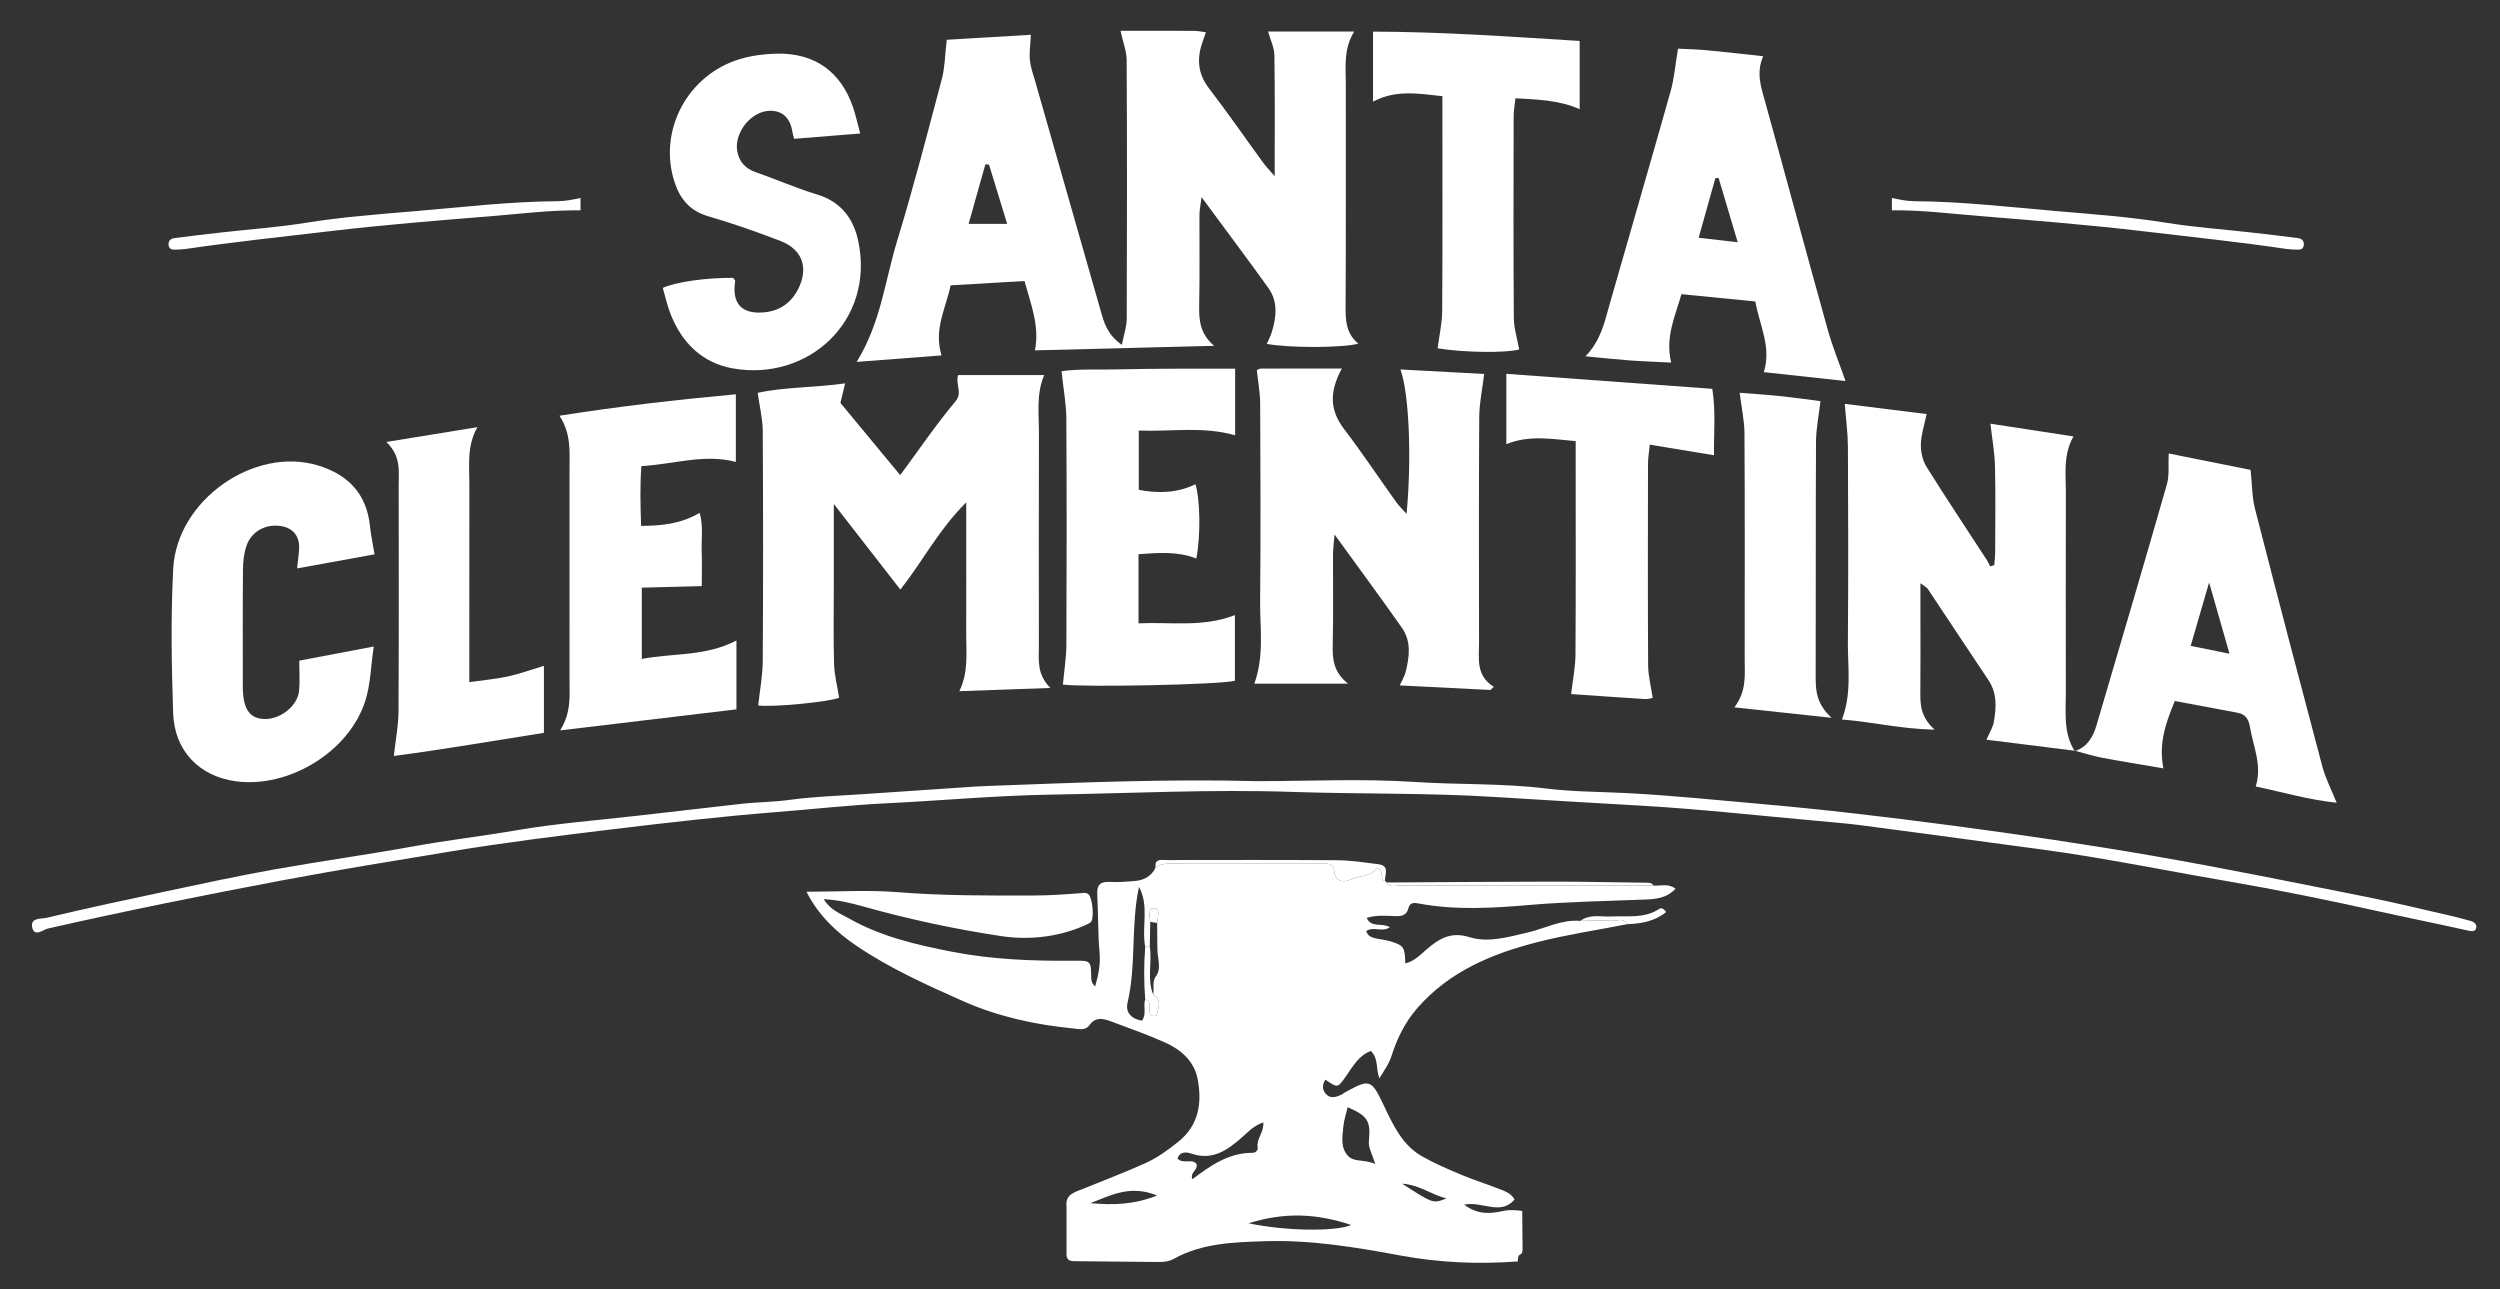 <?xml version="1.0" encoding="utf-8"?>
<!-- Generator: Adobe Illustrator 16.0.0, SVG Export Plug-In . SVG Version: 6.00 Build 0)  -->
<!DOCTYPE svg PUBLIC "-//W3C//DTD SVG 1.1//EN" "http://www.w3.org/Graphics/SVG/1.1/DTD/svg11.dtd">
<svg version="1.1" id="Capa_1" xmlns="http://www.w3.org/2000/svg" xmlns:xlink="http://www.w3.org/1999/xlink" x="0px" y="0px"
	 width="570px" height="294px" viewBox="0 0 570 294" enable-background="new 0 0 570 294" xml:space="preserve">
<rect x="0" y="0" width="570" height="294" fill="#333333" stroke="none"/>
<path fill-rule="evenodd" clip-rule="evenodd" fill="#FFFFFF" d="M286.632,178.104c11.743,0,23.947-0.604,36.059,0.188
	c9.951,0.651,19.936,0.268,29.872,1.496c6.075,0.752,12.27,0.723,18.404,1.041c10.125,0.525,20.201,1.564,30.282,2.45
	c14.692,1.292,29.355,3.026,43.979,4.968c15.239,2.023,30.461,4.255,45.607,6.877c16.275,2.819,32.466,6.138,48.669,9.362
	c6.805,1.354,13.547,3.02,20.314,4.561c1.125,0.256,2.225,0.625,3.35,0.884c0.901,0.208,1.595,0.815,1.414,1.62
	c-0.208,0.922-1.008,0.816-1.952,0.603c-6.769-1.529-13.578-2.876-20.352-4.381c-11.445-2.543-22.927-4.89-34.485-6.87
	c-10.583-1.813-21.122-3.892-31.715-5.643c-7.665-1.268-15.384-2.21-23.083-3.262c-9.347-1.276-18.695-2.532-28.047-3.761
	c-3.618-0.476-7.269-0.783-10.89-1.107c-13.216-1.183-26.407-2.658-39.666-3.426c-11.108-0.645-22.222-1.278-33.322-1.98
	c-15.473-0.979-30.949-0.645-46.416-1.168c-18.419-0.624-36.825,0.321-55.231,0.623c-12.446,0.204-24.88,1.368-37.329,1.972
	c-8.281,0.402-16.545,1.326-24.82,1.979c-12.55,0.99-25.071,2.429-37.573,3.939c-12.32,1.487-24.646,3.027-36.886,5.048
	c-12.87,2.124-25.749,4.209-38.576,6.624c-17.859,3.363-35.661,6.952-53.381,10.98c-0.928,0.211-3.077,2.074-3.537-0.357
	c-0.412-2.177,2.154-1.83,3.301-2.104c9.164-2.181,18.377-4.163,27.594-6.114c8.076-1.711,16.15-3.458,24.274-4.908
	c10.58-1.889,21.233-3.36,31.807-5.276c7.812-1.417,15.696-2.318,23.52-3.668c8.968-1.546,18.085-2.225,27.14-3.268
	c7.902-0.91,15.808-1.786,23.708-2.711c3.794-0.444,7.61-0.427,11.418-0.95c5.581-0.767,11.247-0.921,16.878-1.311
	c8.446-0.584,16.894-1.147,25.341-1.714c0.998-0.067,1.997-0.109,2.996-0.146C245.597,178.454,265.891,177.558,286.632,178.104z"/>
<path fill-rule="evenodd" clip-rule="evenodd" fill="#FFFFFF" d="M523.982,54.295c-3.445-0.452-6.896-0.861-10.349-1.251
	c-6.573-0.743-13.19-1.208-19.714-2.253c-8.185-1.31-16.443-1.935-24.666-2.627c-10.892-0.917-21.775-2.222-32.74-2.288
	c-1.833-0.011-3.66-0.42-5.162-0.729c0,0.938,0,1.875,0,2.813c6.658-0.093,13.287,0.748,19.882,1.286
	c12.513,1.021,25.043,2.013,37.528,3.495c10.829,1.285,21.676,2.416,32.469,4.006c0.819,0.121,1.656,0.144,2.486,0.174
	c0.671,0.024,1.363-0.058,1.521-0.868C525.43,55.075,524.933,54.42,523.982,54.295z"/>
<path fill-rule="evenodd" clip-rule="evenodd" fill="#FFFFFF" d="M285.945,45.433"/>
<path fill-rule="evenodd" clip-rule="evenodd" fill="#FFFFFF" d="M285.945,43.699"/>
<g>
	<path fill-rule="evenodd" clip-rule="evenodd" fill="#FFFFFF" d="M346.061,287.605c-8.951,0.672-17.834,0.301-26.684-1.338
		c-10.248-1.897-20.543-3.615-31.023-3.271c-7.1,0.233-14.249,0.421-20.714,4.018c-1.054,0.587-2.189,0.73-3.363,0.719
		c-6.471-0.063-12.941-0.142-19.413-0.183c-1.288-0.008-1.788-0.607-1.694-1.828c-0.001-3.561-0.001-7.121-0.001-10.682
		c-0.342-2.789,2.032-3.267,3.723-3.964c4.749-1.958,9.562-3.751,14.252-5.87c2.773-1.254,5.126-2.987,7.468-4.852
		c4.806-3.828,5.492-9.006,4.424-14.447c-0.779-3.973-3.791-6.604-7.398-8.215c-3.927-1.752-7.991-3.201-12.026-4.702
		c-1.844-0.687-3.708-1.38-5.266,0.796c-0.9,1.26-2.463,0.819-3.747,0.692c-8.618-0.851-17.039-2.685-24.962-6.198
		c-8.328-3.695-16.667-7.445-24.257-12.565c-4.688-3.162-8.742-6.992-11.502-12.404c7.251,0,14.066-0.438,20.804,0.103
		c10.297,0.826,20.586,0.787,30.885,0.762c3.814-0.01,7.634-0.268,11.437-0.586c0.601-0.051,0.909,0.076,1.221,0.366
		c0.866,0.805,1.261,5.201,0.563,6.179c-0.171,0.238-0.484,0.402-0.764,0.535c-5.809,2.768-12.797,3.812-19.776,2.758
		c-10.635-1.605-21.138-3.864-31.494-6.773c-2.832-0.796-5.673-1.475-8.942-1.65c1.491,2.482,3.752,3.261,5.74,4.389
		c7.328,4.158,15.396,6.023,23.559,7.61c9.181,1.785,18.46,2.126,27.776,2.039c3.842-0.036,3.851-0.005,3.918,3.884
		c0.013,0.695,0.166,1.302,0.885,1.997c0.742-2.591,1.247-4.979,1.015-7.643c-0.39-4.462-0.295-8.964-0.529-13.443
		c-0.119-2.251,0.866-2.879,2.951-2.761c1.818,0.104,3.66-0.044,5.482-0.192c2.097-0.171,3.857-0.984,4.826-3.013
		c1.086-0.921,2.356-0.991,3.721-0.968c3.83,0.065,7.662,0.026,11.493,0.024c7.495-0.002,14.991-0.016,22.487-0.002
		c1.436,0.002,2.9-0.369,3.113,2.047c0.143,1.607,1.744,2.431,3.449,1.643c2.174-1.006,4.863-0.668,6.279-2.715
		c1.73,0.668,0.467,2.479,1.801,3.021l0.258,0.031l0.043,0.255c0.84,1.257,2.119,0.675,3.193,0.677
		c19.246,0.036,38.492,0.029,57.738,0.031c1.59,0.109,3.275-0.566,5.006,0.692c-1.986,2.196-4.492,2.39-7.068,2.493
		c-8.699,0.35-17.395,0.477-26.094,1.22c-8.387,0.716-16.885,1.251-25.295-0.306c-1.016-0.188-2.08-0.357-2.404,0.953
		c-0.484,1.964-1.848,1.965-3.459,1.895c-1.979-0.088-3.988-0.234-6.094,0.404c1.066,2.391,3.543,1.029,5.301,2.147
		c-1.756,1.224-3.852-0.294-5.4,0.891c0.354,1.106,1.248,1.471,2.27,1.669c1.135,0.22,2.295,0.355,3.393,0.695
		c2.904,0.898,3.184,1.369,3.234,4.982c2.047-0.469,3.373-1.906,4.842-3.17c2.811-2.42,5.514-4.157,9.807-2.813
		c4.287,1.343,8.846-0.038,13.238-1.055c4.002-0.925,7.752-3.035,12.039-2.651c2.42-0.023,4.842-0.146,7.254-0.027
		c1.16,0.057,2.617-0.791,3.471,0.77c-6.809,1.333-13.695,2.363-20.41,4.068c-10.383,2.637-20.119,6.654-27.453,15.023
		c-2.803,3.197-4.633,6.931-5.889,10.852c-0.625,1.955-1.697,3.402-2.793,5.193c-0.871-2.101-0.123-4.497-1.969-6.229
		c-2.787,1.061-4.127,3.596-5.725,5.865c-1.838,2.613-1.832,2.617-4.615,0.672c-0.873,1.302-0.709,2.598,0.393,3.535
		c0.979,0.831,2.201,0.398,3.281-0.105c0.297-0.139,0.539-0.389,0.83-0.547c5.584-3.059,5.936-3.018,8.758,2.902
		c2.156,4.524,4.213,9.117,8.785,11.717c2.865,1.628,5.93,2.928,8.975,4.209c2.74,1.153,5.59,2.041,8.359,3.127
		c1.365,0.535,2.855,0.948,3.748,2.491c-3.197,3.753-7.311,0.335-11.516,1.173c3.15,2.387,6.076,2.07,8.875,1.459
		c1.531-0.336,2.922-0.215,4.383-0.023c0.025,2.961,0.053,5.92,0.078,8.88c-0.012,0.331-0.104,0.636-0.275,0.918
		C345.99,286.174,346.104,286.926,346.061,287.605z M262.927,226.746c0.245-1.283-0.211-2.645,0.438-3.881
		c1.642-2.026,0.488-4.28,0.523-6.438c-0.02-2-0.04-4-0.06-6.001c0.09-0.641,0.22-1.279,0.258-1.923
		c0.039-0.66-0.098-1.385-0.884-1.438c-1.205-0.082-1.092,0.906-1.104,1.684c-0.008,0.481,0.102,0.965,0.158,1.447
		c-0.033,1.896-0.067,3.791-0.101,5.686c-0.351-0.002-0.701-0.006-1.052-0.009c-0.853-4.502,0.973-9.317-1.411-13.659
		c-1.906,8.752-0.573,17.739-2.618,26.444c-0.513,2.187,0.93,3.679,3.287,4.059c1.145-1.547,0.221-3.301,0.739-4.831
		c1.788,0.611,0.557,2.281,1.168,3.293c0.144,0.236,0.47,0.469,0.733,0.496c0.251,0.026,0.731-0.176,0.767-0.348
		C264.102,229.7,264.973,227.94,262.927,226.746z M313.563,265.379c-0.781-2.475-1.615-3.658-1.453-5.281
		c0.457-4.595-0.35-5.678-4.836-7.664c-0.342,1.454-0.846,2.879-0.98,4.338c-0.213,2.286-0.727,4.762,0.973,6.691
		C308.668,265.053,310.848,264.24,313.563,265.379z M288.043,255.912c-2.342,0.813-3.525,2.24-4.88,3.418
		c-3.316,2.885-6.696,5.352-11.532,3.688c-1.021-0.352-2.621-0.584-3.152,1.133c1.31,1.396,3.436-0.147,4.365,1.311
		c0.231,1.439-1.583,1.809-0.979,3.402c4.136-3.121,8.292-6.041,13.695-6.023c0.68,0.002,1.324-0.525,1.189-1.287
		C286.418,259.677,288.168,258.293,288.043,255.912z M284.689,278.91c8.229,1.748,19.598,1.963,23.389,0.389
		C300.277,276.68,292.93,276.316,284.689,278.91z M248.617,274.314c4.899,0.451,9.728,0.428,15.21-1.734
		C257.64,270.035,253.19,272.589,248.617,274.314z M319.674,269.867c7.086,4.59,7.086,4.59,10.129,3.361
		C326.199,272.381,323.896,270.203,319.674,269.867z"/>
	<path fill-rule="evenodd" clip-rule="evenodd" fill="#FFFFFF" d="M315.775,200.922c-1.334-0.543-0.07-2.354-1.801-3.021
		c-1.416,2.047-4.105,1.709-6.279,2.715c-1.705,0.788-3.307-0.035-3.449-1.643c-0.213-2.416-1.678-2.045-3.113-2.047
		c-7.496-0.014-14.992,0-22.487,0.002c-3.831,0.002-7.663,0.041-11.493-0.024c-1.364-0.023-2.635,0.047-3.721,0.968
		c0.059-0.467-0.053-1.102,0.21-1.366c0.631-0.634,1.548-0.415,2.366-0.416c12.957-0.003,25.914-0.061,38.869,0.041
		c3.121,0.024,6.246,0.518,9.357,0.905C316.977,197.377,315.684,199.455,315.775,200.922z"/>
	<path fill-rule="evenodd" clip-rule="evenodd" fill="#FFFFFF" d="M377.008,201.916c-19.246-0.002-38.492,0.005-57.738-0.031
		c-1.074-0.002-2.354,0.58-3.193-0.677c12.773-0.071,25.549-0.187,38.324-0.196c6.965-0.005,13.932,0.178,20.896,0.244
		C375.988,201.262,376.604,201.26,377.008,201.916z"/>
	<path fill-rule="evenodd" clip-rule="evenodd" fill="#FFFFFF" d="M371.047,210.705c-0.854-1.561-2.311-0.713-3.471-0.77
		c-2.412-0.119-4.834,0.004-7.254,0.027c2.158-1.62,4.68-0.883,7.039-1.004c3.74-0.191,7.594,0.533,11.004-1.769
		c0.367-0.247,0.967-0.06,1.514,0.764C377.313,210.031,374.264,210.6,371.047,210.705z"/>
	<path fill-rule="evenodd" clip-rule="evenodd" fill="#FFFFFF" d="M262.156,215.883c0.562,3.6-0.679,7.326,0.771,10.863
		c2.046,1.194,1.175,2.954,0.843,4.582c-0.035,0.172-0.516,0.374-0.767,0.348c-0.264-0.027-0.59-0.26-0.733-0.496
		c-0.611-1.012,0.62-2.682-1.168-3.293c-0.291-4.004-0.318-8.009,0.003-12.013C261.455,215.877,261.806,215.881,262.156,215.883z"/>
	<path fill-rule="evenodd" clip-rule="evenodd" fill="#FFFFFF" d="M263.829,210.427c-0.524-0.076-1.048-0.152-1.572-0.229
		c-0.057-0.482-0.166-0.966-0.158-1.447c0.013-0.777-0.101-1.766,1.104-1.684c0.786,0.053,0.923,0.777,0.884,1.438
		C264.049,209.147,263.919,209.786,263.829,210.427z"/>
</g>
<g>
	<path fill-rule="evenodd" clip-rule="evenodd" fill="#FFFFFF" d="M255.783,78.629c0.482-2.471,1.108-4.202,1.114-5.936
		c0.07-19.652,0.084-39.305-0.015-58.957c-0.01-2.058-0.839-4.111-1.407-6.714c5.543,0,11.181-0.013,16.818,0.014
		c0.795,0.003,1.59,0.19,2.654,0.327c-0.3,0.854-0.499,1.437-0.709,2.016c-1.387,3.831-1.223,7.333,1.411,10.762
		c4.256,5.543,8.23,11.302,12.35,16.95c0.66,0.906,1.459,1.711,2.631,3.068c0-9.659,0.074-18.637-0.064-27.61
		c-0.027-1.705-0.893-3.396-1.445-5.357c6.439,0,12.711,0,19.639,0c-2.486,3.998-1.91,8.073-1.914,12.077
		c-0.016,16.821,0.043,33.643-0.051,50.464c-0.02,3.254,0.057,6.309,2.924,8.628c-3.824,0.976-15.768,0.993-20.887,0.049
		c0.406-0.944,0.869-1.8,1.148-2.713c1.045-3.438,1.43-6.935-0.789-10.03c-4.834-6.742-9.821-13.375-15.237-20.72
		c-0.234,1.884-0.474,2.943-0.479,4.004c-0.034,6.828,0.082,13.658-0.06,20.484c-0.071,3.414,0.098,6.623,3.412,9.41
		c-13.93,0.354-27.151,0.689-40.867,1.037c1.105-5.505-0.887-10.362-2.368-15.814c-5.556,0.326-10.985,0.646-16.855,0.991
		c-1.077,5.263-3.903,9.991-2.067,15.969c-6.365,0.487-12.594,0.965-19.357,1.483c5.493-8.839,6.466-18.509,9.234-27.578
		c3.734-12.232,6.938-24.63,10.211-36.998c0.69-2.61,0.688-5.402,1.095-8.865c5.84-0.346,12.398-0.734,19.184-1.137
		c-0.109,2.271-0.388,4.048-0.222,5.782c0.157,1.633,0.75,3.23,1.206,4.827c4.965,17.419,9.941,34.834,14.915,52.25
		C251.707,73.494,252.394,76.242,255.783,78.629z M225.499,37.542c-0.276-0.03-0.554-0.061-0.83-0.09
		c-1.257,4.463-2.513,8.926-3.824,13.583c3.178,0,5.857,0,8.788,0C228.166,46.247,226.833,41.894,225.499,37.542z"/>
	<path fill-rule="evenodd" clip-rule="evenodd" fill="#FFFFFF" d="M382.59,11.091c2.119,0.114,4.428,0.163,6.721,0.379
		c4.084,0.383,8.16,0.865,12.691,1.355c-1.662,3.843-0.465,7.094,0.463,10.441c4.791,17.272,9.432,34.588,14.244,51.854
		c1.102,3.949,2.676,7.767,4.07,11.756c-5.793-0.631-11.998-1.306-18.629-2.028c1.766-5.653-0.895-10.48-1.941-16.114
		c-5.531-0.547-11.064-1.094-16.84-1.665c-1.471,5.158-3.742,9.825-2.336,15.601c-3.391-0.172-6.465-0.275-9.529-0.499
		c-3.119-0.229-6.229-0.575-10.008-0.933c3.467-3.596,4.299-7.647,5.426-11.605c4.639-16.28,9.391-32.529,13.977-48.824
		C381.723,17.883,381.963,14.794,382.59,11.091z M391.832,40.558c-0.244,0.023-0.488,0.047-0.732,0.07
		c-1.242,4.437-2.484,8.872-3.805,13.582c3.164,0.364,5.709,0.657,8.902,1.024C394.596,49.854,393.213,45.206,391.832,40.558z"/>
	<path fill-rule="evenodd" clip-rule="evenodd" fill="#FFFFFF" d="M196.129,30.435c-5.448,0.438-10.203,0.821-15.068,1.213
		c-0.167-0.661-0.317-1.101-0.387-1.552c-0.518-3.379-2.482-5.075-5.588-4.806c-4.165,0.362-7.829,5.287-6.959,9.388
		c0.489,2.304,1.85,3.762,4.125,4.558c4.705,1.645,9.289,3.669,14.052,5.108c5.463,1.651,8.315,5.535,9.386,10.648
		c3.811,18.202-11.5,32.059-28.633,28.997c-6.876-1.228-11.501-5.74-14.098-12.195c-0.797-1.981-1.244-4.104-1.849-6.147
		c2.938-1.363,9.886-2.347,16.005-2.294c0.176,0.24,0.532,0.508,0.5,0.716c-0.782,5.087,1.419,7.57,6.443,7.16
		c3.601-0.294,6.258-2.068,7.903-5.293c2.447-4.795,1.04-9.037-3.98-10.977c-5.42-2.094-10.923-4.022-16.499-5.648
		c-4.148-1.21-6.401-3.874-7.673-7.749c-3.835-11.688,2.888-24.515,14.928-28.101c2.672-0.796,5.553-1.166,8.349-1.228
		c8.629-0.191,14.609,4.084,17.392,12.186C195.063,26.124,195.441,27.899,196.129,30.435z"/>
	<path fill-rule="evenodd" clip-rule="evenodd" fill="#FFFFFF" d="M327.783,79.417c0.393-3.096,1.02-5.807,1.037-8.522
		c0.1-14.642,0.047-29.284,0.047-43.927c0-1.62,0-3.24,0-5.037c-5.582-0.617-10.66-1.496-15.818,1.252c0-5.395,0-10.461,0-15.971
		c15.801,0.032,31.314,1.151,47.113,2.125c0,5.237,0,10.176,0,15.563c-4.623-2.08-9.459-2.187-14.635-2.499
		c-0.166,1.567-0.414,2.84-0.416,4.114c-0.027,15.308-0.074,30.616,0.039,45.923c0.018,2.405,0.791,4.804,1.223,7.248
		C343.371,80.5,333.879,80.404,327.783,79.417z"/>
</g>
<g>
	<path fill-rule="evenodd" clip-rule="evenodd" fill="#FFFFFF" d="M220.304,114.539c-6.313,6.249-9.836,13.319-15.021,19.886
		c-4.943-6.357-9.757-12.548-15.175-19.518c0,6.841,0,12.654,0,18.468c0,5.994-0.115,11.991,0.055,17.981
		c0.072,2.545,0.742,5.074,1.159,7.729c-2.502,0.984-14.954,2.188-18.454,1.764c0.365-3.412,1.021-6.803,1.041-10.197
		c0.106-17.481,0.099-34.964-0.002-52.446c-0.016-2.731-0.714-5.459-1.158-8.635c6.063-1.345,12.813-1.16,19.942-2.161
		c-0.388,1.599-0.708,2.919-1.08,4.45c4.459,5.388,8.993,10.864,13.637,16.474c4.378-5.927,8.207-11.592,12.583-16.799
		c1.743-2.074-0.071-3.763,0.63-6.027c6.386,0,12.809,0,19.623,0c-1.853,4.272-1.195,8.855-1.208,13.384
		c-0.047,16.15-0.026,32.301-0.012,48.452c0.003,3.133-0.52,6.371,2.633,9.512c-7.436,0.262-13.83,0.488-20.764,0.732
		c2.105-4.363,1.549-8.65,1.563-12.884c0.028-8.158,0.009-16.317,0.009-24.476C220.304,118.631,220.304,117.037,220.304,114.539z"/>
	<path fill-rule="evenodd" clip-rule="evenodd" fill="#FFFFFF" d="M473.116,171.178c-6.55-0.82-13.1-1.639-20.198-2.525
		c0.738-1.723,1.461-2.816,1.667-4.002c0.574-3.299,0.794-6.58-1.237-9.607c-4.636-6.906-9.197-13.861-13.815-20.778
		c-0.25-0.376-0.749-0.585-1.676-1.279c0,2.927,0,5.385,0,7.843c0,5.494,0.042,10.988-0.017,16.482
		c-0.031,3.014-0.124,6.002,3.258,9.053c-7.746-0.162-14.149-1.768-21.143-2.32c2.309-5.98,1.313-11.904,1.362-17.756
		c0.123-14.815,0.08-29.631,0.009-44.448c-0.015-3.073-0.44-6.146-0.718-9.761c6.09,0.76,12.45,1.554,18.66,2.329
		c-0.504,2.453-1.257,4.655-1.314,6.876c-0.045,1.717,0.391,3.701,1.29,5.144c4.486,7.197,9.2,14.254,13.824,21.366
		c0.271,0.418,0.455,0.894,0.68,1.342c0.318-0.1,0.637-0.199,0.956-0.299c0.067-1.017,0.192-2.032,0.194-3.049
		c0.019-6.492,0.116-12.987-0.037-19.477c-0.072-3.075-0.642-6.139-1.041-9.705c5.883,0.901,12.159,1.862,18.938,2.901
		c-2.41,4.202-1.731,8.625-1.741,12.967c-0.033,15.149-0.023,30.299-0.006,45.448c0.005,4.547-0.601,9.199,2.034,13.35
		L473.116,171.178z"/>
	<path fill-rule="evenodd" clip-rule="evenodd" fill="#FFFFFF" d="M305.95,84.022c-2.889,5.293-2.771,9.493,0.458,13.743
		c4.129,5.434,7.926,11.119,11.898,16.673c0.649,0.907,1.468,1.693,2.39,2.741c1.188-12.453,0.6-27.52-1.393-32.937
		c6.631,0.353,13.062,0.694,19.089,1.015c-0.414,3.45-1.106,6.635-1.127,9.824c-0.109,17.165-0.062,34.33-0.044,51.497
		c0.004,3.615-0.763,7.457,3.372,10.025c-0.26,0.236-0.521,0.473-0.78,0.709c-6.744-0.338-13.487-0.676-20.666-1.035
		c0.588-1.311,1.107-2.135,1.331-3.031c0.858-3.441,1.354-6.98-0.822-10.08c-4.865-6.928-9.899-13.735-15.381-21.303
		c-0.167,2.101-0.346,3.332-0.351,4.563c-0.027,6.833,0.1,13.669-0.063,20.497c-0.077,3.281,0.13,6.305,3.494,8.953
		c-7.495,0-14.189,0-21.363,0c2.294-6.389,1.265-12.667,1.321-18.875c0.135-14.998,0.078-29.998,0.009-44.996
		c-0.011-2.435-0.478-4.867-0.763-7.58c0.019-0.009,0.438-0.376,0.858-0.379C293.396,84.01,299.372,84.022,305.95,84.022z"/>
	<path fill-rule="evenodd" clip-rule="evenodd" fill="#FFFFFF" d="M473.045,171.271c2.816-0.939,4.155-3.174,4.93-5.805
		c5.398-18.33,10.813-36.656,16.075-55.025c0.6-2.093,0.288-4.446,0.417-7.049c6.528,1.308,12.957,2.597,18.67,3.741
		c0.362,3.406,0.32,6.204,0.99,8.819c5.031,19.636,10.162,39.248,15.373,58.835c0.715,2.688,2.044,5.213,3.258,8.234
		c-6.146-0.605-12.051-2.357-18.459-3.699c1.539-4.824-0.577-9.127-1.317-13.609c-0.263-1.588-0.935-2.855-2.687-3.184
		c-4.727-0.891-9.455-1.77-14.442-2.699c-2.012,4.912-3.748,9.609-2.596,15.355c-4.996-0.855-9.532-1.578-14.042-2.432
		c-2.059-0.391-4.067-1.045-6.099-1.578L473.045,171.271z M503.678,132.803c-1.547,5.319-2.813,9.679-4.204,14.462
		c3.028,0.609,5.642,1.137,8.852,1.783C506.728,143.464,505.336,138.6,503.678,132.803z"/>
	<path fill-rule="evenodd" clip-rule="evenodd" fill="#FFFFFF" d="M281.612,84.058c0,5.261,0,10.02,0,15.195
		c-7.32-2.115-14.513-0.802-21.971-1.084c0,4.68,0,8.937,0,13.518c4.417,0.835,8.748,0.75,12.92-1.279
		c1.097,3.531,1.205,11.91,0.193,16.931c-4.249-1.669-8.598-1.316-13.174-0.984c0,5.315,0,10.236,0,15.765
		c7.382-0.347,14.618,0.981,21.978-1.877c0,5.201,0,10.098,0,14.967c-3.276,0.906-34.41,1.518-39.215,0.871
		c0.278-3.086,0.777-6.131,0.791-9.178c0.077-17.145,0.095-34.29-0.012-51.433c-0.021-3.403-0.667-6.803-1.092-10.829
		c3.778-0.572,8.186-0.302,12.554-0.415c4.492-0.117,8.986-0.136,13.48-0.162C272.506,84.038,276.946,84.058,281.612,84.058z"/>
	<path fill-rule="evenodd" clip-rule="evenodd" fill="#FFFFFF" d="M167.909,146.035c0,5.436,0,10.379,0,15.697
		c-13.163,1.572-26.257,3.135-40.19,4.797c2.593-4.162,2.126-7.982,2.129-11.734c0.013-15.974,0.005-31.949,0.006-47.923
		c0-3.96,0.389-7.973-2.289-12.086c13.628-2.153,26.714-3.648,40.208-4.89c0,5.208,0,10.113,0,15.428
		c-7.147-1.911-14.004,0.514-21.537,0.945c-0.343,4.469-0.208,8.863-0.067,13.635c4.617-0.039,8.942-0.396,13.354-2.971
		c0.866,3.044,0.374,5.805,0.461,8.49c0.091,2.802,0.021,5.607,0.021,8.211c-4.719,0.121-9.062,0.233-13.674,0.352
		c0,5.605,0,10.658,0,16.254C153.467,148.85,160.714,149.756,167.909,146.035z"/>
	<path fill-rule="evenodd" clip-rule="evenodd" fill="#FFFFFF" d="M85.392,126.391c-6.119,1.112-11.637,2.115-17.664,3.21
		c0.201-1.914,0.45-3.321,0.476-4.731c0.052-2.855-1.616-4.646-4.475-4.976c-3.318-0.383-6.415,1.329-7.52,4.526
		c-0.583,1.689-0.795,3.578-0.811,5.38c-0.079,8.826-0.036,17.653-0.036,26.479c0,0.334-0.009,0.668,0.003,1
		c0.164,4.365,1.532,6.363,4.538,6.639c3.71,0.338,7.932-2.811,8.288-6.391c0.213-2.133,0.039-4.307,0.039-6.896
		c5.393-1.023,10.869-2.064,16.985-3.227c-0.657,4.441-0.721,8.629-1.945,12.445c-3.735,11.633-17.524,19.939-29.591,18.27
		c-8.223-1.139-13.914-6.926-14.2-15.52c-0.365-10.979-0.557-22.004,0.02-32.965c0.822-15.619,18.456-27.921,32.995-23.515
		c6.838,2.072,11.097,6.439,11.857,13.807C84.552,121.875,84.968,123.802,85.392,126.391z"/>
	<path fill-rule="evenodd" clip-rule="evenodd" fill="#FFFFFF" d="M376.817,159.127c-0.492,0.08-1.121,0.301-1.733,0.262
		c-5.791-0.369-11.579-0.781-16.861-1.146c0.372-3.258,0.968-6.141,0.987-9.025c0.098-14.493,0.045-28.985,0.045-43.477
		c0-1.633,0-3.265,0-5.166c-5.459-0.466-10.509-1.449-15.808,0.684c0-5.327,0-10.389,0-16.026c15.787,1.149,31.3,2.279,46.962,3.42
		c0.837,5.497,0.295,10.409,0.387,15.144c-4.985-0.823-9.629-1.589-14.652-2.418c-0.174,1.81-0.399,3.077-0.401,4.346
		c-0.024,15.325-0.062,30.65,0.031,45.975C375.788,154.098,376.431,156.494,376.817,159.127z"/>
	<path fill-rule="evenodd" clip-rule="evenodd" fill="#FFFFFF" d="M88.096,100.769c7.621-1.239,13.834-2.25,20.752-3.376
		c-2.41,4.255-1.831,8.511-1.837,12.705c-0.019,13.329-0.007,26.659-0.007,39.99c0,1.623,0,3.248,0,5.436
		c3.328-0.471,6.101-0.699,8.793-1.291c2.708-0.598,5.336-1.557,8.216-2.422c0,4.902,0,9.842,0,15.279
		c-11.508,1.805-23.013,3.801-34.218,5.27c0.406-3.703,1.046-6.928,1.065-10.156c0.102-17.163,0.054-34.325,0.043-51.487
		C90.901,107.438,91.485,104.049,88.096,100.769z"/>
	<path fill-rule="evenodd" clip-rule="evenodd" fill="#FFFFFF" d="M417.605,163.662c-7.978-0.857-14.658-1.574-22.173-2.383
		c2.853-3.76,2.354-7.432,2.355-11.031c0.007-17.145,0.053-34.292-0.045-51.438c-0.017-2.907-0.67-5.812-1.095-9.255
		c2.785,0.224,5.959,0.419,9.119,0.747c3.296,0.343,6.58,0.813,9.307,1.156c-0.368,3.198-1.006,6.244-1.023,9.293
		c-0.097,17.645-0.015,35.291-0.076,52.936C413.963,157.025,413.904,160.279,417.605,163.662z"/>
</g>
<path fill-rule="evenodd" clip-rule="evenodd" fill="#FFFFFF" d="M39.726,54.295c3.445-0.451,6.896-0.861,10.349-1.251
	c6.573-0.743,13.19-1.208,19.714-2.253c8.185-1.311,16.443-1.936,24.666-2.627c10.892-0.918,21.775-2.223,32.74-2.288
	c1.833-0.011,3.66-0.42,5.162-0.729c0,0.938,0,1.876,0,2.814c-6.658-0.094-13.287,0.747-19.882,1.285
	c-12.513,1.021-25.043,2.014-37.528,3.495c-10.829,1.285-21.676,2.415-32.469,4.006c-0.819,0.12-1.656,0.144-2.486,0.175
	c-0.671,0.023-1.363-0.059-1.521-0.869C38.278,55.074,38.775,54.42,39.726,54.295z"/>
</svg>
